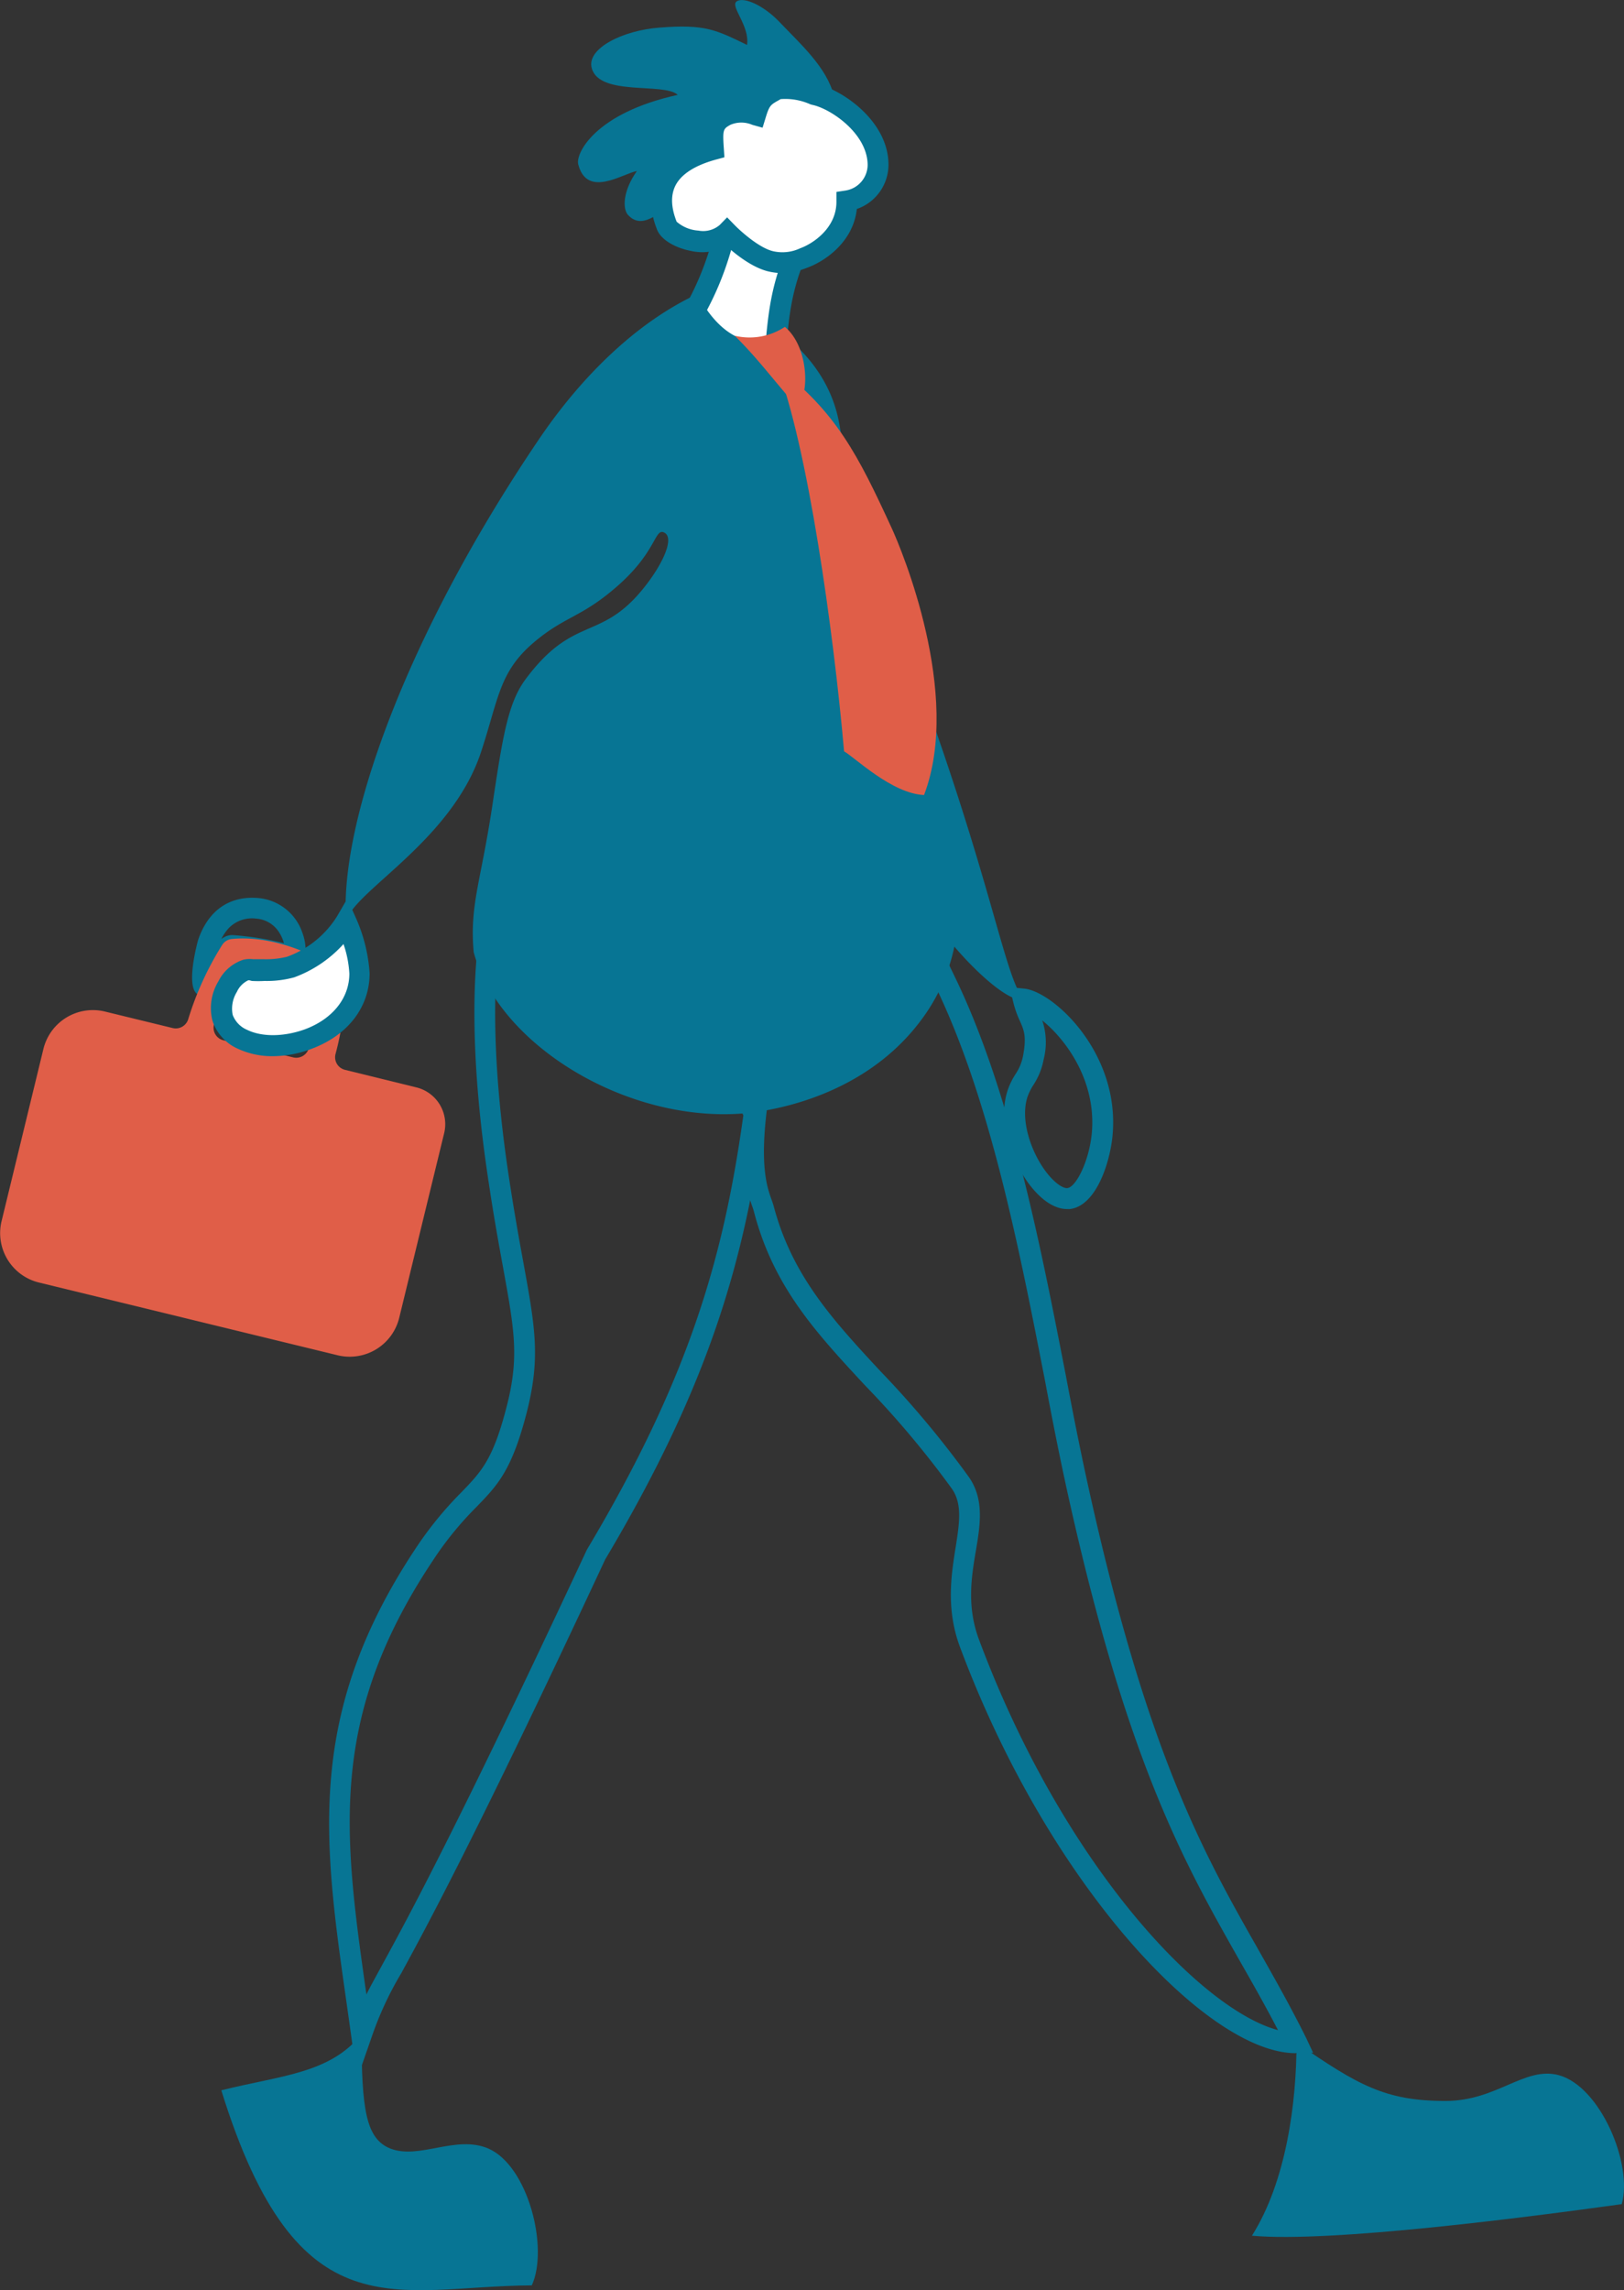 <svg xmlns="http://www.w3.org/2000/svg" viewBox="0 0 233.13 328.73"><rect x="0" y="0" width="233.13" height="328.73" fill="#333333" stroke="none"/><defs><style>.cls-1{fill:#fff;}.cls-2{fill:#077594;}.cls-3{fill:#e05e48;}</style></defs><g id="Layer_2" data-name="Layer 2"><g id="Layer_1-2" data-name="Layer 1"><path class="cls-1" d="M104.78,30.51c-1.26,4.54-2,9.65-6.63,16.68,1.74,6.34,12.26,11.38,12.92,5.46.84-7.41.36-13.25,7.56-24.3"/><path class="cls-2" d="M108.15,56.78c-4.05,0-10.06-4.14-11.44-9.19l-.18-.66.37-.56a41.24,41.24,0,0,0,5.83-13.94c.2-.79.39-1.56.6-2.32l2.89.81c-.2.73-.39,1.48-.59,2.25A43.66,43.66,0,0,1,99.8,47.41c1.42,3.7,6.14,6.56,8.54,6.37.68-.06,1.13-.29,1.24-1.3s.21-2,.3-3c.57-6.23,1.1-12.12,7.49-21.94l2.51,1.64c-6,9.19-6.46,14.47-7,20.58-.09,1-.19,2-.3,3.07a4.18,4.18,0,0,1-4,4Z"/><path class="cls-2" d="M119.73,13.82c-1-4.11-4.8-7.48-7.8-10.63-2.3-2.42-5.14-3.68-6.17-3s1.9,3.5,1.48,6.26c-4.45-2.16-6-3-12.53-2.49-5.3.39-10.56,3-9.76,5.84,1.13,4.06,10.41,2,12.34,3.82C85.43,16.23,82.64,22,83,23.56c1.26,5,6.49,1.29,8.42,1-2,2.83-2.07,5.38-1.28,6.28C93,34,96.77,27.73,100.35,26.72c4.71-1.82,5.8-2.83,6.32-3.35,2.43-2.49,1.76-4.28,3.92-5.93C113.77,15,121,15.62,119.73,13.82Z"/><path class="cls-1" d="M104.4,33.36c-2.48,2.67-8,.76-8.69-1s-3.13-8.24,6.68-10.9c-.24-3.37,0-3.93,1.71-4.85a5.46,5.46,0,0,1,4.28-.17c.77-2.55,1.34-2.69,2.91-3.59.54-.31,2.56-.42,5.48.67,3.11.63,9.1,4.58,9.25,9.94a5.21,5.21,0,0,1-4.45,5.32c.09,4.79-4,7.44-6.17,8.21a7.47,7.47,0,0,1-4.62.51C107.9,36.94,104.4,33.36,104.4,33.36Z"/><path class="cls-2" d="M112.24,39.2a8.63,8.63,0,0,1-1.76-.2c-2.34-.48-4.83-2.45-6.17-3.67a7.4,7.4,0,0,1-5.16.68c-2-.38-4.23-1.48-4.84-3.08-.41-1.09-1.68-4.4,0-7.61,1.12-2.19,3.32-3.85,6.57-4.93-.09-2.71.41-3.89,2.55-5.06a6.06,6.06,0,0,1,4-.61,5.24,5.24,0,0,1,2.79-3l.35-.19c1.21-.7,3.87-.49,6.64.52,3.68.82,10.16,5.23,10.33,11.35A6.74,6.74,0,0,1,123,30c-.52,4.77-4.6,7.51-7.1,8.42A10.67,10.67,0,0,1,112.24,39.2Zm-7.86-8,1.1,1.13c.88.9,3.61,3.35,5.6,3.75a6,6,0,0,0,3.81-.45c1.82-.66,5.25-2.92,5.18-6.77l0-1.31,1.31-.2a3.75,3.75,0,0,0,3.17-3.8c-.12-4.47-5.38-8-8-8.51l-.23-.07a8.76,8.76,0,0,0-4.26-.74l-.31.18c-1.14.64-1.31.74-1.85,2.52l-.43,1.4L108,17.92a4,4,0,0,0-3.16,0c-1,.58-1.13.62-.93,3.42l.08,1.24-1.19.32c-3,.82-5,2.08-5.84,3.74-1,2-.19,4.23.17,5.18a5.27,5.27,0,0,0,3.13,1.28,3.65,3.65,0,0,0,3.06-.81Zm7.66-17h0Z"/><path class="cls-2" d="M28.91,143.09l-.57-.38c-1.77-1.17.09-7.74.11-7.81,1.43-4.19,4.46-6.32,8.54-6a7.36,7.36,0,0,1,6.42,5c.54,1.46.75,3.38-.28,4.42l-.57.58-1-.21c-5.7-1.2-7.52-1.41-8.1-1.39-.41.3-1.15,1.27-2.5,4.05-.48,1-.7,1.44-1.4,1.63Zm4.7-5.94h0Zm-.16-2.92a44,44,0,0,1,7.31,1.16,5.45,5.45,0,0,0-.76-1.66,4.22,4.22,0,0,0-3.23-1.87,4.63,4.63,0,0,0-4,1.44,6.59,6.59,0,0,0-1,1.49,3.27,3.27,0,0,1,.59-.35A2.32,2.32,0,0,1,33.45,134.23Z"/><path class="cls-3" d="M59.74,156.08l-10.21-2.51a1.86,1.86,0,0,1-1.36-2.29,41.12,41.12,0,0,0,1.41-9.93,1.83,1.83,0,0,0-.56-1.42c-2.86-2.71-9.78-5.76-15.78-5.14a1.86,1.86,0,0,0-1.34.84A44.65,44.65,0,0,0,27,146.36a1.87,1.87,0,0,1-2.21,1.21l-9.73-2.37a7.31,7.31,0,0,0-8.83,5.38l-6,24.69a7.3,7.3,0,0,0,5.37,8.83l42.87,10.44a7.32,7.32,0,0,0,8.84-5.38l6.45-26.5A5.44,5.44,0,0,0,59.74,156.08ZM34.26,141.77c3.31-2.28,9.22-1.28,10.26,2.44a13,13,0,0,1-.19,6.26,1.88,1.88,0,0,1-2.25,1.31l-10-2.45a1.85,1.85,0,0,1-1.36-2.28C31.42,144.16,31.93,143.38,34.26,141.77Z"/><path class="cls-1" d="M51.61,139.71a21.84,21.84,0,0,0-1.92-7.37,15.63,15.63,0,0,1-8,6.5,13.84,13.84,0,0,1-3.79.43,18.73,18.73,0,0,0-2.62,0c-2.21.57-4.13,4.37-3.35,6.85,1.16,3.69,6.89,5.07,12.33,3C48.86,147.43,51.62,143.92,51.61,139.71Z"/><path class="cls-2" d="M39.19,151.61a11.69,11.69,0,0,1-5.09-1.09,6.65,6.65,0,0,1-3.6-4,7.4,7.4,0,0,1,.84-5.64,6.13,6.13,0,0,1,3.57-3.11,4,4,0,0,1,1.43-.08c.34,0,.77,0,1.52,0a12.61,12.61,0,0,0,3.33-.35,14.13,14.13,0,0,0,7.2-5.82L49.85,129l1.21,2.7a23.21,23.21,0,0,1,2,8h0c0,4.84-3.1,8.9-8.33,10.85A15.92,15.92,0,0,1,39.19,151.61Zm-3.41-10.9-.13,0A3.36,3.36,0,0,0,34,142.39a4.56,4.56,0,0,0-.6,3.28,3.77,3.77,0,0,0,2.06,2.15c2.17,1.07,5.36,1,8.31-.07,4-1.49,6.38-4.5,6.38-8h0a15.59,15.59,0,0,0-.84-4.24,17.76,17.76,0,0,1-7.07,4.78,14.77,14.77,0,0,1-4.26.52,17,17,0,0,1-1.82,0Z"/><path class="cls-2" d="M153.16,173.55c-1.66,0-3.48-1.13-5.15-3.22-2.69-3.37-4.9-9.14-3.36-13.82a10.41,10.41,0,0,1,1.14-2.34,7.05,7.05,0,0,0,1.08-2.65c.51-2.75.13-3.62-.45-4.94a14.76,14.76,0,0,1-1-2.87l-.46-2,2.07.2c4.18.41,13.78,9.24,12.68,21.07-.36,3.89-2.36,10.21-6.21,10.58Zm-3.54-27.07a9.87,9.87,0,0,1,.2,5.59,10,10,0,0,1-1.46,3.65,8,8,0,0,0-.86,1.73c-1.12,3.42.63,8.22,2.85,11,1.22,1.52,2.32,2.15,2.87,2.09,1.23-.11,3.13-3.85,3.51-7.87C157.42,155.16,153,149.2,149.62,146.48Z"/><path class="cls-2" d="M51.27,298.39l-.86-6.2c-.23-1.66-.46-3.3-.69-4.9-3.27-23-5.86-41.11,9.84-64.86a52.31,52.31,0,0,1,6.71-8.26c2.77-2.87,4.45-4.6,6.34-11.8,2-7.45,1.26-11.3-.42-20.58-.57-3.13-1.28-7-2-11.82-2.62-17-2.78-31.58-.45-41l.15-.6.53-.32c1.83-1.12,4.25-1.24,7.17-.36,10.35,3.13,25.91,18.45,32,31.53l.19.4-.06.44c-2.79,20.37-7.59,38.15-22.84,63.78-18.58,39.82-25.8,53-29.27,59.39a47.9,47.9,0,0,0-4.28,9.24Zm21.21-168c-2.07,9.06-1.84,22.91.66,39.14.73,4.77,1.43,8.64,2,11.74,1.72,9.47,2.5,13.79.37,21.88s-4.19,10.13-7.08,13.13a48.11,48.11,0,0,0-6.36,7.83c-15,22.59-12.73,39.27-9.47,62.18C53.23,285,54,283.66,55,281.8c3.46-6.33,10.65-19.51,29.22-59.29l.07-.13c14.91-25,19.66-42.45,22.42-62.28-5.84-12.15-20.56-26.68-30-29.52A7.07,7.07,0,0,0,72.48,130.37Z"/><path class="cls-2" d="M186,294.72c-12.54,0-35.35-23.86-48.21-58.35-2-5.41-1.24-10.27-.62-14.17.56-3.53,1-6.32-.53-8.51a135.83,135.83,0,0,0-12.41-14.77c-7.09-7.63-13.2-14.21-16-25a8.1,8.1,0,0,0-.26-.8c-.72-2.07-1.92-5.52-.79-14.27h0c1.07-8.29,7.92-19.88,14.37-24.31,2.46-1.68,4.72-2.29,6.75-1.79a22.34,22.34,0,0,0,2.95.52c2.67.33,3,1,4.6,4.39.3.64.66,1.4,1.1,2.31,8.09,16.6,12.34,38.38,16.08,57.61,1,5.31,2,10.33,3,14.91,8.52,39,16.69,53.43,24.6,67.35,2.26,4,4.59,8.1,6.87,12.69l1,2.13-2.37,0ZM126.85,135.6a7.06,7.06,0,0,0-3.66,1.44c-5.77,4-12.13,14.75-13.1,22.21h0c-1,8.05,0,11.09.65,12.9.14.38.25.72.33,1,2.65,10,8.53,16.37,15.34,23.7A141.13,141.13,0,0,1,139.07,212c2.24,3.19,1.66,6.84,1,10.71s-1.27,8,.47,12.65c12.1,32.43,31.93,53.13,42.92,56.05-1.81-3.49-3.63-6.69-5.52-10-8-14.12-16.3-28.72-24.92-68.19-1-4.61-2-9.65-3-15-3.71-19-7.92-40.62-15.84-56.87-.44-.92-.81-1.69-1.11-2.33a14.08,14.08,0,0,0-1.35-2.55,5.21,5.21,0,0,0-.91-.15,25.81,25.81,0,0,1-3.29-.59A3.08,3.08,0,0,0,126.85,135.6Z"/><path class="cls-2" d="M124.29,78.36a167.72,167.72,0,0,1-3.69-16.87c-.49-3.05-1.84-8.48-8.33-13.63-5.15,3.09-9.57-.64-12.16-5.65-8.62,4-16.55,11.7-22.72,20.81-19.32,28.53-28.74,55.44-27.7,69.32.79-4.27,15-11.39,19.33-24.29,2.57-7.76,2.6-11.62,7.7-15.91,4.37-3.68,6.7-3.5,11.7-7.83,5.8-5,5.53-8.42,6.85-7.9,1.73.68-.21,4.84-3.23,8.44-6,7.15-9.83,3.53-16.63,12.7C72.87,101,72.12,106,70.62,116,69,126.65,67.4,130,68,136.67c3.52,13.14,21.53,24.3,38.25,23.19,1.81-.12,17-1.32,26-13.46A26.41,26.41,0,0,0,137,135.88c4.38,5.1,8.56,8.16,9.86,7.5C143.55,138.87,141.74,121.2,124.29,78.36Z"/><path class="cls-2" d="M186.12,293.22c8.82,6.09,12.74,8.35,21.37,8.36,7.42,0,11.34-5,16.26-3.71,6,1.62,10.69,12.82,9.05,18.52-13.37,1.85-41.77,5.56-53.08,4.53C184.66,313.1,186.12,301.78,186.12,293.22Z"/><path class="cls-2" d="M51.9,292c0,10.68.59,15,4.14,16.41,4.18,1.62,9.41-2,14.07,0,5.69,2.48,8.7,14.25,6.23,19.64-19.57.1-33.59,7.41-44.57-28C40.43,297.88,47.3,297.67,51.9,292Z"/><path class="cls-3" d="M105.47,48.19a9.18,9.18,0,0,0,7.2-1.27c3.63,3,3.52,10.52,1.61,11.32C110.53,53.94,108.7,51.38,105.47,48.19Z"/><path class="cls-3" d="M111.49,52.58c8.56,6.58,11.65,12.65,16.53,23.26,1.38,3,10.13,23.81,4.63,38.28-4.63-.21-9.85-5.33-11.48-6.27C119.65,90.52,115.93,63.94,111.49,52.58Z"/></g></g></svg>